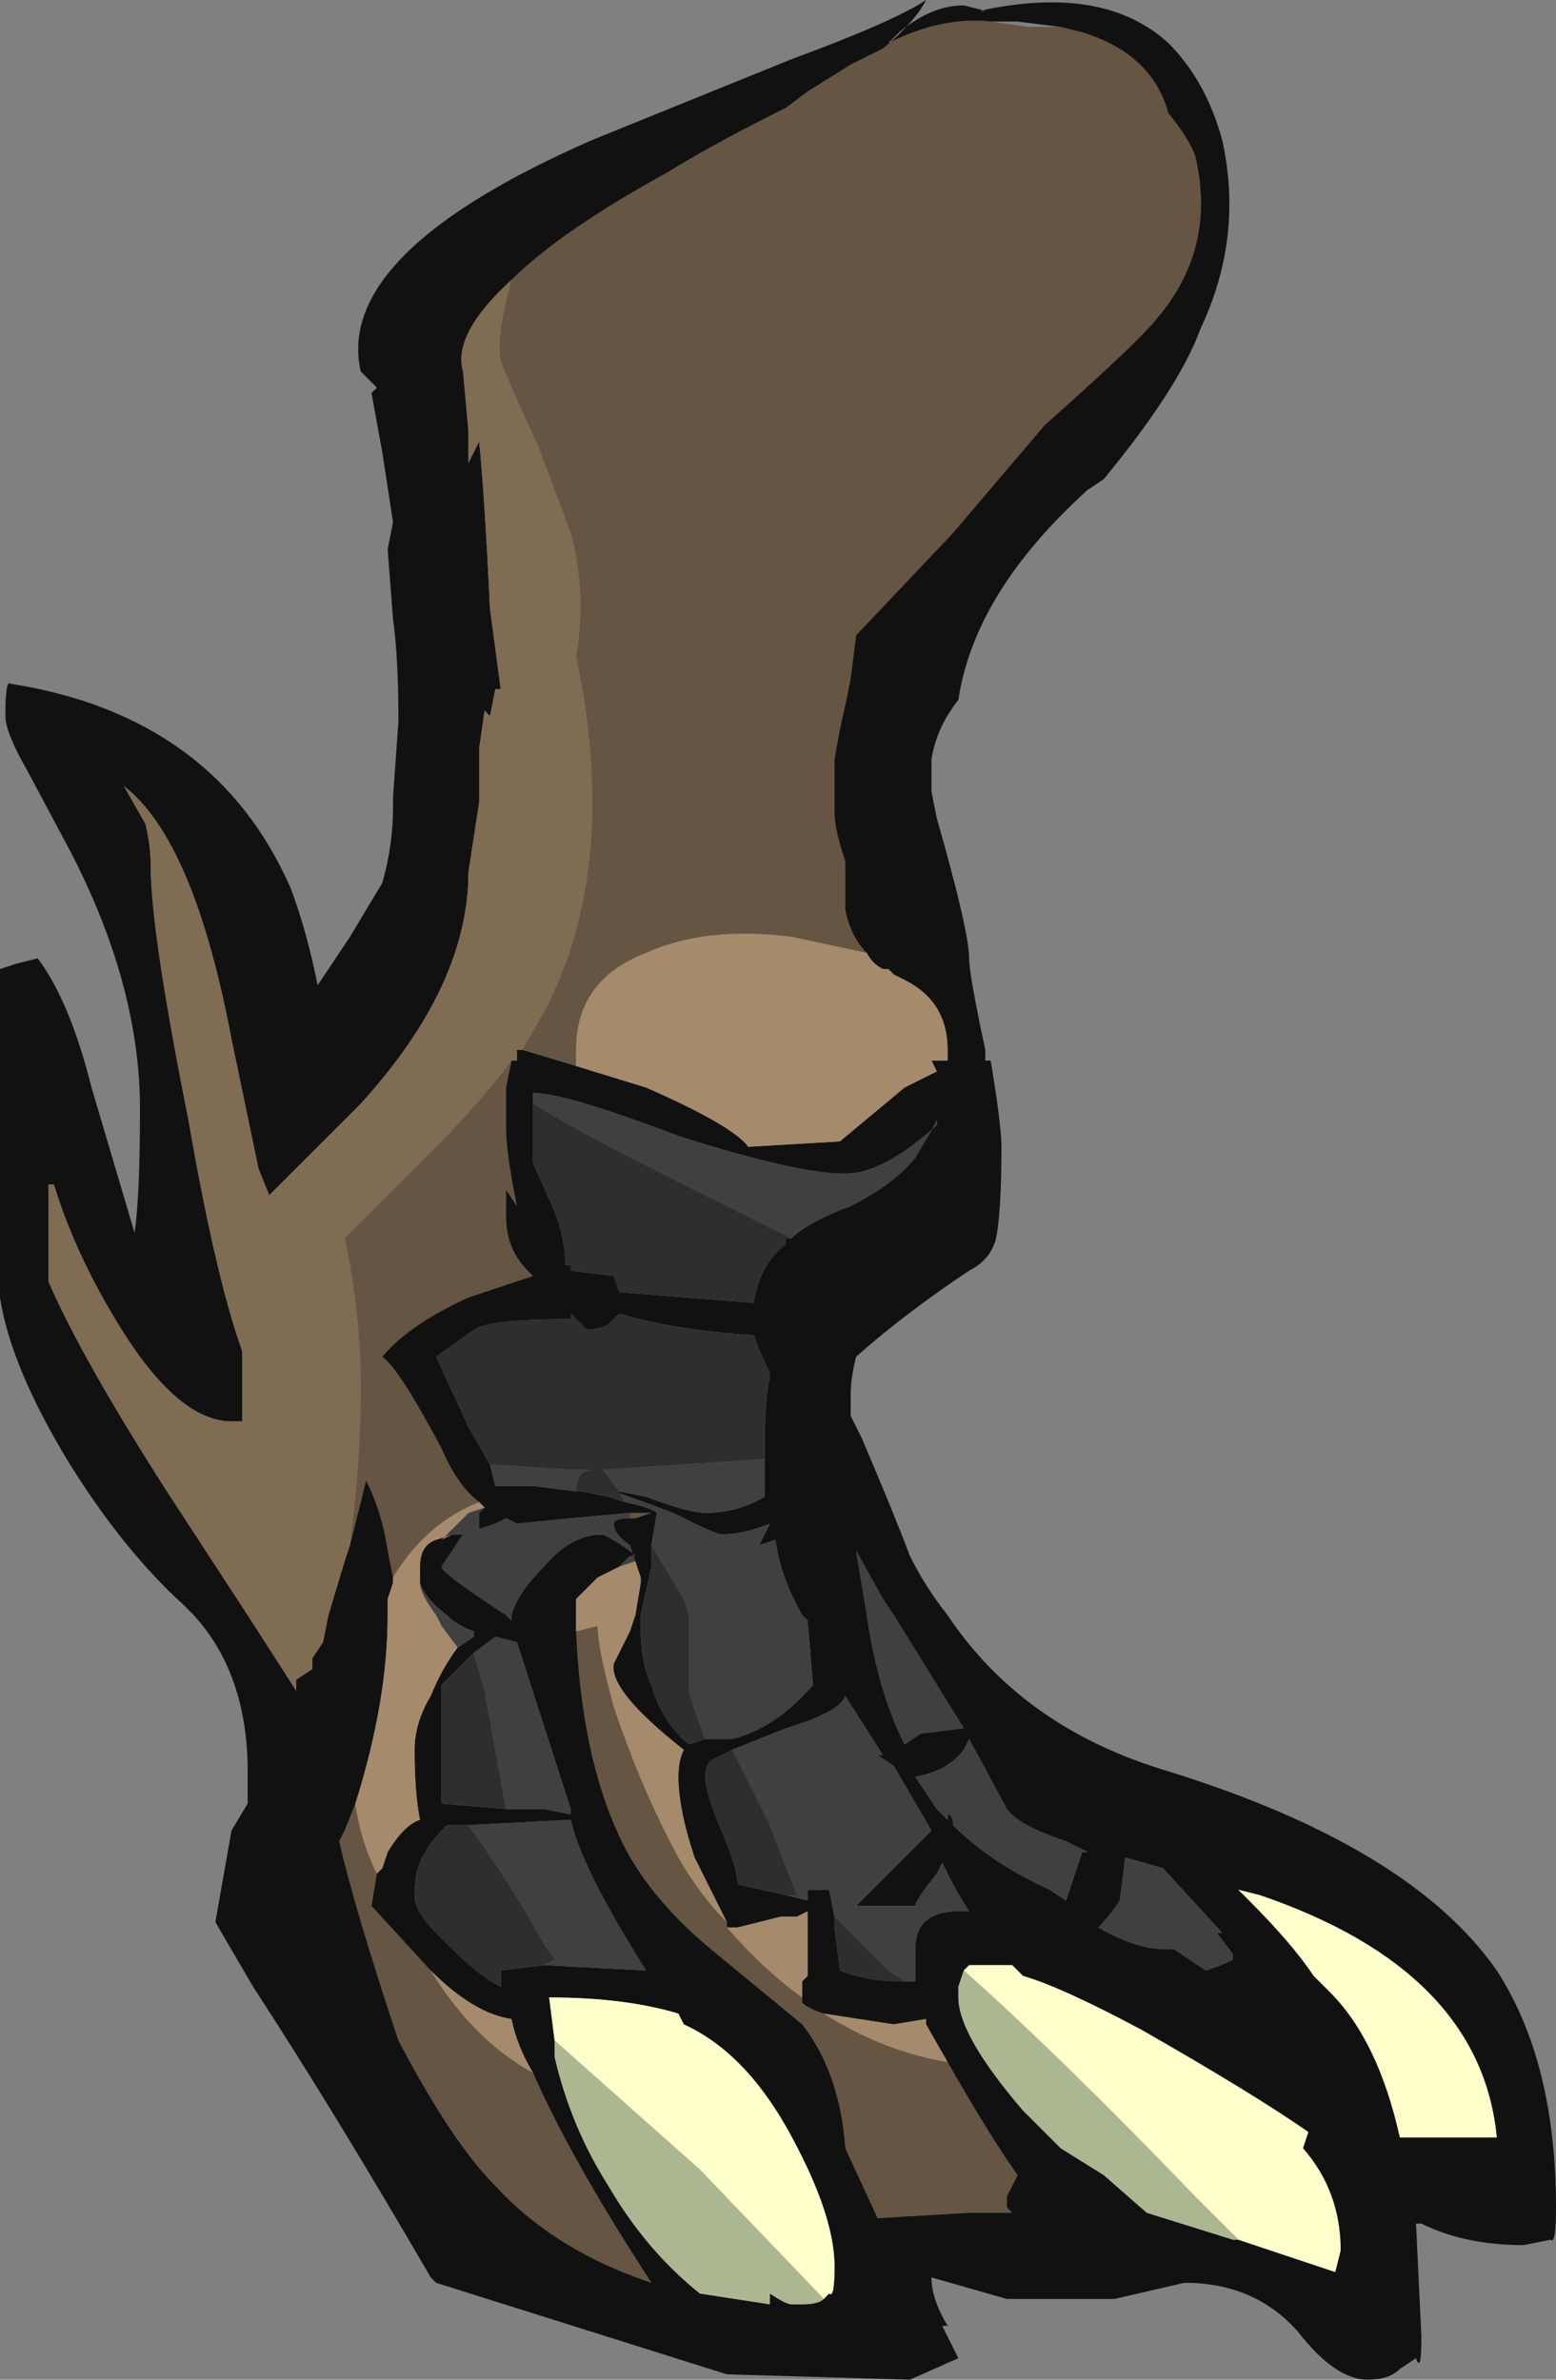 <?xml version="1.0" encoding="UTF-8" standalone="no"?>
<svg xmlns:ffdec="https://www.free-decompiler.com/flash" xmlns:xlink="http://www.w3.org/1999/xlink" ffdec:objectType="frame" height="154.7px" width="101.15px" xmlns="http://www.w3.org/2000/svg">
  <rect width="100%" height="100%" fill="#808080" stroke="none"/>
  <g transform="matrix(1.0, 0.0, 0.0, 1.0, 26.95, 149.1)">
    <use ffdec:characterId="505" height="22.1" transform="matrix(7.0, 0.0, 0.0, 7.0, -26.95, -149.1)" width="14.45" xlink:href="#shape0"/>
  </g>
  <defs>
    <g id="shape0" transform="matrix(1.0, 0.0, 0.0, 1.0, 3.85, 21.3)">
      <path d="M5.35 -21.1 L5.7 -21.05 6.0 -21.05 6.2 -21.0 Q6.85 -20.8 7.0 -20.25 7.2 -20.0 7.25 -19.85 7.45 -19.0 6.9 -18.35 6.75 -18.15 5.85 -17.35 L5.0 -16.35 4.1 -15.4 4.05 -15.0 4.0 -14.75 Q3.95 -14.55 3.9 -14.25 L3.9 -13.75 Q3.9 -13.6 4.0 -13.3 L4.0 -12.85 Q4.05 -12.6 4.2 -12.45 L3.5 -12.6 Q2.7 -12.7 2.15 -12.45 1.5 -12.2 1.5 -11.55 L1.5 -11.4 1.0 -11.55 1.2 -11.9 Q1.65 -12.75 1.65 -13.85 1.65 -14.5 1.5 -15.2 1.6 -15.8 1.45 -16.35 L1.15 -17.15 Q0.85 -17.8 0.8 -17.95 0.75 -18.15 0.9 -18.7 1.35 -19.15 2.35 -19.7 2.75 -19.95 3.45 -20.3 L3.65 -20.45 4.05 -20.7 4.35 -20.85 4.4 -20.9 Q4.9 -21.15 5.35 -21.1 M0.9 -11.45 L0.85 -11.2 0.85 -10.8 Q0.85 -10.6 0.95 -10.1 L0.85 -10.25 0.85 -10.0 Q0.85 -9.7 1.05 -9.5 L1.1 -9.45 0.5 -9.25 Q-0.05 -9.0 -0.3 -8.7 -0.15 -8.6 0.25 -7.85 0.4 -7.5 0.6 -7.35 0.1 -7.15 -0.2 -6.65 L-0.25 -6.9 Q-0.3 -7.25 -0.45 -7.55 L-0.6 -6.95 Q-0.5 -7.75 -0.5 -8.4 -0.5 -9.1 -0.65 -9.8 L0.15 -10.6 Q0.6 -11.05 0.9 -11.45 M2.0 -7.25 L2.2 -7.25 2.05 -7.2 2.0 -7.2 2.0 -7.25 M2.9 -3.45 L2.9 -3.4 3.0 -3.4 2.9 -3.4 Q3.25 -3.0 3.6 -2.75 L3.6 -2.7 Q3.65 -2.65 3.8 -2.6 4.35 -2.25 4.95 -2.15 5.35 -1.45 5.6 -1.1 L5.5 -0.9 Q5.5 -0.85 5.5 -0.8 L5.55 -0.75 5.15 -0.75 4.3 -0.7 4.0 -1.35 Q3.95 -2.05 3.6 -2.5 L2.75 -3.2 Q2.15 -3.7 1.9 -4.25 1.55 -5.0 1.5 -6.15 L1.7 -6.2 Q1.7 -6.0 1.85 -5.45 2.1 -4.7 2.45 -4.05 2.65 -3.7 2.9 -3.45 M-0.35 -3.9 L-0.4 -3.6 0.15 -3.0 Q0.55 -2.35 1.1 -2.05 1.45 -1.25 2.2 -0.1 1.3 -0.4 0.75 -1.0 0.35 -1.4 -0.15 -2.35 -0.55 -3.55 -0.7 -4.2 L-0.65 -4.3 -0.55 -4.55 Q-0.5 -4.2 -0.35 -3.9" fill="#665542" fill-rule="evenodd" stroke="none"/>
      <path d="M6.0 -21.05 L5.6 -21.1 5.35 -21.1 Q4.9 -21.15 4.4 -20.9 L4.5 -21.0 Q4.8 -21.25 5.1 -21.25 L5.3 -21.2 5.25 -21.2 Q6.4 -21.45 7.0 -20.9 7.35 -20.55 7.5 -20.0 7.7 -19.1 7.3 -18.25 7.1 -17.7 6.4 -16.85 L6.25 -16.75 Q5.2 -15.8 5.05 -14.8 4.85 -14.55 4.8 -14.25 L4.8 -13.95 4.85 -13.7 Q5.15 -12.65 5.15 -12.4 5.15 -12.25 5.3 -11.55 L5.3 -11.45 5.35 -11.45 Q5.45 -10.85 5.45 -10.65 5.45 -10.05 5.4 -9.8 5.35 -9.6 5.15 -9.5 4.55 -9.1 4.1 -8.7 4.05 -8.5 4.05 -8.35 L4.05 -8.15 4.15 -7.95 Q4.45 -7.25 4.6 -6.85 4.75 -6.55 4.95 -6.3 5.65 -5.25 7.0 -4.85 9.25 -4.15 10.05 -3.0 10.6 -2.15 10.6 -0.8 10.6 -0.45 10.55 -0.5 L10.3 -0.45 Q9.75 -0.45 9.35 -0.65 L9.3 -0.65 9.35 0.4 Q9.35 0.75 9.3 0.6 L9.15 0.7 Q9.05 0.8 8.85 0.8 8.55 0.8 8.2 0.35 7.8 -0.1 7.15 -0.1 L6.5 0.05 Q5.85 0.05 5.5 0.05 L4.8 -0.15 Q4.8 0.05 4.95 0.3 L4.9 0.3 5.05 0.6 4.6 0.8 2.9 0.75 0.2 -0.1 0.15 -0.15 Q-0.75 -1.7 -1.5 -2.85 L-1.85 -3.45 -1.7 -4.3 -1.55 -4.55 -1.55 -4.85 Q-1.55 -5.75 -2.05 -6.3 L-2.15 -6.4 Q-2.7 -6.9 -3.2 -7.7 -3.75 -8.6 -3.85 -9.25 L-3.85 -12.3 -3.7 -12.35 -3.5 -12.4 Q-3.2 -12.0 -3.0 -11.2 L-2.6 -9.85 Q-2.55 -10.2 -2.55 -11.0 -2.55 -12.15 -3.2 -13.4 L-3.6 -14.15 Q-3.8 -14.5 -3.8 -14.65 -3.8 -15.0 -3.75 -14.95 -1.85 -14.65 -1.15 -13.05 -1.0 -12.65 -0.9 -12.15 L-0.6 -12.6 Q-0.45 -12.85 -0.3 -13.1 -0.2 -13.45 -0.2 -13.8 L-0.2 -13.9 -0.15 -14.6 Q-0.15 -15.2 -0.2 -15.55 L-0.25 -16.2 -0.2 -16.45 -0.3 -17.1 -0.4 -17.65 -0.35 -17.7 -0.5 -17.85 Q-0.75 -18.95 1.65 -20.0 L3.5 -20.75 Q4.45 -21.1 4.75 -21.3 4.65 -21.1 4.35 -20.85 L4.05 -20.7 3.65 -20.45 3.45 -20.3 Q2.75 -19.95 2.35 -19.7 1.35 -19.15 0.9 -18.7 0.35 -18.2 0.45 -17.85 L0.5 -17.3 0.5 -17.0 0.6 -17.2 Q0.65 -16.7 0.7 -15.65 L0.8 -14.9 0.75 -14.9 0.7 -14.65 0.65 -14.7 0.6 -14.35 0.6 -13.85 0.5 -13.2 Q0.5 -12.15 -0.5 -11.05 L-1.35 -10.2 -1.45 -10.45 -1.7 -11.65 Q-2.05 -13.5 -2.7 -14.0 L-2.5 -13.65 Q-2.45 -13.45 -2.45 -13.25 -2.45 -12.65 -2.1 -10.9 -1.85 -9.45 -1.6 -8.75 L-1.6 -8.1 -1.7 -8.1 Q-2.2 -8.1 -2.75 -9.0 -3.15 -9.65 -3.35 -10.3 L-3.4 -10.3 -3.4 -9.4 Q-3.1 -8.7 -2.3 -7.45 L-1.55 -6.3 -1.1 -5.6 -1.1 -5.7 -0.95 -5.8 -0.95 -5.9 -0.85 -6.05 -0.8 -6.3 -0.65 -6.8 -0.6 -6.95 -0.45 -7.55 Q-0.3 -7.25 -0.25 -6.9 L-0.2 -6.65 -0.2 -6.6 -0.25 -6.45 -0.25 -6.3 Q-0.25 -5.5 -0.55 -4.55 L-0.65 -4.3 -0.7 -4.2 Q-0.55 -3.55 -0.15 -2.35 0.35 -1.4 0.75 -1.0 1.3 -0.4 2.2 -0.1 1.45 -1.25 1.1 -2.05 0.95 -2.3 0.9 -2.55 0.55 -2.6 0.15 -3.0 L-0.4 -3.6 -0.35 -3.9 -0.3 -3.95 -0.25 -4.1 Q-0.1 -4.35 0.05 -4.4 0.0 -4.65 0.0 -5.05 0.0 -5.3 0.15 -5.55 0.25 -5.8 0.4 -6.0 L0.55 -6.1 0.55 -6.15 Q0.4 -6.2 0.3 -6.3 0.1 -6.45 0.05 -6.6 L0.05 -6.75 Q0.05 -6.95 0.2 -7.0 L0.35 -7.05 0.45 -7.05 0.25 -6.75 Q0.25 -6.7 0.7 -6.4 L0.85 -6.3 0.9 -6.25 0.9 -6.3 Q0.95 -6.5 1.2 -6.75 1.45 -7.05 1.75 -7.05 1.95 -6.95 2.05 -6.85 L2.0 -6.85 1.9 -6.75 1.7 -6.65 1.5 -6.45 1.5 -6.15 Q1.55 -5.0 1.9 -4.25 2.15 -3.7 2.75 -3.2 L3.6 -2.5 Q3.95 -2.05 4.0 -1.35 L4.3 -0.7 5.15 -0.75 5.55 -0.75 5.5 -0.8 Q5.5 -0.85 5.5 -0.9 L5.6 -1.1 Q5.35 -1.45 4.95 -2.15 L4.75 -2.5 4.75 -2.55 4.45 -2.5 3.8 -2.6 Q3.65 -2.65 3.6 -2.7 L3.6 -2.75 3.6 -2.9 3.65 -2.95 3.65 -3.55 3.55 -3.5 3.4 -3.5 3.0 -3.4 2.9 -3.4 2.9 -3.45 2.6 -4.05 Q2.45 -4.5 2.45 -4.8 2.45 -4.95 2.5 -5.05 1.8 -5.6 1.85 -5.85 L2.0 -6.15 2.05 -6.3 2.1 -6.6 2.1 -6.65 2.05 -6.8 2.0 -6.95 Q1.85 -7.05 1.85 -7.15 1.85 -7.2 2.0 -7.2 L2.05 -7.2 2.2 -7.25 2.0 -7.25 1.45 -7.2 0.95 -7.15 0.85 -7.2 0.75 -7.15 0.6 -7.1 0.6 -7.25 0.65 -7.3 0.6 -7.35 Q0.4 -7.5 0.25 -7.85 -0.15 -8.6 -0.3 -8.7 -0.05 -9.0 0.5 -9.25 L1.1 -9.45 1.05 -9.5 Q0.85 -9.7 0.85 -10.0 L0.85 -10.25 0.95 -10.1 Q0.85 -10.6 0.85 -10.8 L0.85 -11.2 0.9 -11.45 0.95 -11.45 0.95 -11.55 1.0 -11.55 1.5 -11.4 2.15 -11.2 Q2.95 -10.85 3.1 -10.65 L3.95 -10.7 4.55 -11.2 4.85 -11.35 4.8 -11.45 4.95 -11.45 4.95 -11.55 Q4.95 -12.0 4.55 -12.2 L4.45 -12.25 4.4 -12.3 4.35 -12.3 Q4.25 -12.35 4.2 -12.45 4.05 -12.6 4.0 -12.85 L4.0 -13.3 Q3.9 -13.6 3.9 -13.75 L3.9 -14.25 Q3.95 -14.55 4.0 -14.75 L4.05 -15.0 4.1 -15.4 5.0 -16.35 5.85 -17.35 Q6.75 -18.15 6.9 -18.35 7.45 -19.0 7.25 -19.85 7.2 -20.0 7.0 -20.25 6.85 -20.8 6.2 -21.0 L6.0 -21.05 M3.5 -9.8 Q3.65 -9.95 4.05 -10.1 4.45 -10.3 4.65 -10.55 L4.8 -10.8 4.85 -10.9 4.85 -10.85 Q4.35 -10.4 4.0 -10.4 3.55 -10.4 2.45 -10.75 1.4 -11.15 1.1 -11.15 L1.1 -11.05 1.1 -10.5 1.3 -10.05 Q1.4 -9.8 1.4 -9.55 L1.45 -9.55 1.45 -9.5 1.85 -9.45 1.9 -9.3 3.15 -9.2 Q3.2 -9.55 3.45 -9.75 L3.45 -9.8 3.5 -9.8 M3.25 -7.75 Q3.25 -8.35 3.3 -8.5 L3.3 -8.55 Q3.2 -8.75 3.15 -8.9 2.4 -8.95 1.9 -9.1 L1.8 -9.0 Q1.7 -8.95 1.6 -8.95 L1.45 -9.1 1.45 -9.05 Q0.7 -9.05 0.55 -8.95 L0.2 -8.7 0.5 -8.05 0.7 -7.7 0.75 -7.5 1.1 -7.5 1.5 -7.45 1.55 -7.45 1.8 -7.4 1.95 -7.35 Q2.2 -7.3 2.25 -7.25 L2.2 -6.95 2.2 -6.75 2.1 -6.3 2.1 -6.2 Q2.1 -5.85 2.2 -5.65 2.3 -5.3 2.55 -5.1 L2.7 -5.15 2.95 -5.15 Q3.35 -5.25 3.7 -5.65 L3.65 -6.25 3.6 -6.3 Q3.4 -6.65 3.35 -7.0 L3.2 -6.95 3.3 -7.15 Q3.05 -7.05 2.85 -7.05 2.8 -7.05 2.4 -7.25 2.0 -7.4 1.85 -7.45 L1.9 -7.45 2.15 -7.4 Q2.55 -7.25 2.7 -7.25 3.0 -7.25 3.25 -7.4 L3.25 -7.75 M4.2 -6.3 Q4.3 -5.6 4.55 -5.1 L4.7 -5.2 5.1 -5.25 4.45 -6.3 4.35 -6.45 4.1 -6.9 4.2 -6.3 M4.55 -2.9 L4.65 -2.9 4.65 -3.2 Q4.65 -3.55 5.05 -3.55 L5.15 -3.55 Q5.05 -3.7 4.95 -3.9 L4.9 -4.0 4.85 -3.9 Q4.65 -3.65 4.65 -3.6 L4.1 -3.6 4.8 -4.3 4.45 -4.9 4.3 -5.0 4.35 -5.0 4.0 -5.55 Q3.95 -5.4 3.45 -5.25 L2.95 -5.05 2.75 -4.95 Q2.7 -4.9 2.7 -4.8 2.7 -4.65 2.85 -4.3 3.0 -3.95 3.0 -3.8 L3.45 -3.7 3.65 -3.65 3.65 -3.75 3.85 -3.75 3.9 -3.5 3.9 -3.4 3.95 -3.0 Q4.2 -2.9 4.5 -2.9 L4.55 -2.9 M5.1 -5.05 Q4.95 -4.85 4.65 -4.8 4.75 -4.65 4.85 -4.5 L4.95 -4.4 4.95 -4.45 Q5.0 -4.45 5.0 -4.35 5.35 -4.0 5.9 -3.75 L6.05 -3.65 6.2 -4.1 6.25 -4.1 6.05 -4.2 Q5.6 -4.35 5.5 -4.5 L5.15 -5.15 5.1 -5.05 M0.55 -5.95 L0.25 -5.65 0.25 -4.55 0.85 -4.5 1.2 -4.5 1.45 -4.45 1.45 -4.5 0.95 -6.05 0.75 -6.1 0.55 -5.95 M0.5 -4.35 L0.3 -4.35 Q0.15 -4.2 0.1 -4.1 0.0 -3.95 0.0 -3.7 0.0 -3.55 0.2 -3.35 L0.35 -3.2 Q0.6 -2.95 0.8 -2.85 L0.8 -3.0 1.2 -3.05 2.15 -3.0 Q1.55 -3.95 1.45 -4.4 L0.5 -4.35 M3.8 0.05 L3.85 0.0 Q3.9 0.05 3.9 -0.25 3.9 -0.75 3.45 -1.55 3.05 -2.25 2.5 -2.5 L2.45 -2.6 Q1.95 -2.75 1.25 -2.75 L1.3 -2.35 1.3 -2.2 Q1.45 -1.55 1.8 -1.0 2.15 -0.4 2.65 0.0 L3.3 0.1 3.3 0.0 Q3.45 0.1 3.5 0.1 L3.6 0.1 Q3.75 0.1 3.8 0.05 M5.1 -3.0 L5.05 -2.85 5.05 -2.75 Q5.05 -2.4 5.65 -1.7 L6.0 -1.35 6.4 -1.1 6.8 -0.75 7.6 -0.5 7.65 -0.5 8.55 -0.2 8.6 -0.4 Q8.6 -0.95 8.25 -1.35 L8.3 -1.5 Q7.8 -1.85 6.75 -2.45 6.0 -2.85 5.65 -2.95 L5.55 -3.05 5.15 -3.05 5.1 -3.0 M6.55 -3.65 Q6.45 -3.5 6.35 -3.4 6.7 -3.2 6.95 -3.2 L7.05 -3.2 7.35 -3.0 Q7.5 -3.05 7.6 -3.1 L7.6 -3.15 7.45 -3.35 7.5 -3.35 6.95 -3.95 6.6 -4.05 6.55 -3.65 M7.75 -3.65 Q8.15 -3.25 8.35 -2.95 L8.5 -2.8 Q8.95 -2.35 9.15 -1.45 L10.05 -1.45 Q9.9 -3.0 7.85 -3.7 L7.65 -3.75 7.75 -3.65" fill="#111111" fill-rule="evenodd" stroke="none"/>
      <path d="M0.65 -7.3 L0.6 -7.25 0.6 -7.1 0.75 -7.15 0.85 -7.2 0.95 -7.15 1.45 -7.2 2.0 -7.25 2.0 -7.2 Q1.85 -7.2 1.85 -7.15 1.85 -7.05 2.0 -6.95 L2.05 -6.8 1.9 -6.75 2.0 -6.85 2.05 -6.85 Q1.95 -6.95 1.75 -7.05 1.45 -7.05 1.2 -6.75 0.95 -6.5 0.9 -6.3 L0.9 -6.25 0.85 -6.3 0.7 -6.4 Q0.25 -6.7 0.25 -6.75 L0.45 -7.05 0.35 -7.05 0.25 -7.0 0.5 -7.25 0.65 -7.3 M0.05 -6.6 Q0.1 -6.45 0.3 -6.3 0.4 -6.2 0.55 -6.15 L0.55 -6.1 0.4 -6.0 0.25 -6.2 0.2 -6.3 Q0.05 -6.5 0.05 -6.6 M1.1 -11.05 L1.1 -11.15 Q1.4 -11.15 2.45 -10.75 3.55 -10.4 4.0 -10.4 4.35 -10.4 4.85 -10.85 L4.85 -10.9 4.8 -10.8 4.65 -10.55 Q4.45 -10.3 4.05 -10.1 3.65 -9.95 3.5 -9.8 L2.3 -10.4 Q1.6 -10.75 1.1 -11.05 M0.7 -7.7 L1.45 -7.65 1.65 -7.65 Q1.5 -7.65 1.5 -7.45 L1.1 -7.5 0.75 -7.5 0.7 -7.7 M1.95 -7.35 L1.9 -7.45 1.85 -7.45 Q2.0 -7.4 2.4 -7.25 2.8 -7.05 2.85 -7.05 3.05 -7.05 3.3 -7.15 L3.2 -6.95 3.35 -7.0 Q3.4 -6.65 3.6 -6.3 L3.65 -6.25 3.7 -5.65 Q3.35 -5.25 2.95 -5.15 L2.7 -5.15 Q2.55 -5.55 2.55 -5.6 L2.55 -6.3 2.5 -6.45 2.2 -6.95 2.25 -7.25 Q2.2 -7.3 1.95 -7.35 M1.9 -7.45 L1.75 -7.65 3.25 -7.75 3.25 -7.4 Q3.0 -7.25 2.7 -7.25 2.55 -7.25 2.15 -7.4 L1.9 -7.45 M2.95 -5.05 L3.45 -5.25 Q3.95 -5.4 4.0 -5.55 L4.35 -5.0 4.3 -5.0 4.45 -4.9 4.8 -4.3 4.1 -3.6 4.65 -3.6 Q4.65 -3.65 4.85 -3.9 L4.9 -4.0 4.95 -3.9 Q5.05 -3.7 5.15 -3.55 L5.05 -3.55 Q4.65 -3.55 4.65 -3.2 L4.65 -2.9 4.55 -2.9 4.4 -3.0 3.9 -3.5 3.85 -3.75 3.65 -3.75 3.65 -3.65 3.45 -3.7 3.55 -3.7 3.3 -4.35 2.95 -5.05 M4.2 -6.3 L4.1 -6.9 4.35 -6.45 4.45 -6.3 5.1 -5.25 4.7 -5.2 4.55 -5.1 Q4.3 -5.6 4.2 -6.3 M5.1 -5.05 L5.15 -5.15 5.5 -4.5 Q5.6 -4.35 6.05 -4.2 L6.25 -4.1 6.2 -4.1 6.05 -3.65 5.9 -3.75 Q5.35 -4.0 5.0 -4.35 5.0 -4.45 4.95 -4.45 L4.95 -4.4 4.85 -4.5 Q4.75 -4.65 4.65 -4.8 4.95 -4.85 5.1 -5.05 M0.85 -4.5 L0.65 -5.6 0.55 -5.95 0.75 -6.1 0.95 -6.05 1.45 -4.5 1.45 -4.45 1.2 -4.5 0.85 -4.5 M1.2 -3.05 L1.3 -3.1 1.2 -3.25 Q0.9 -3.8 0.5 -4.35 L1.45 -4.4 Q1.55 -3.95 2.15 -3.0 L1.2 -3.05 M6.55 -3.65 L6.6 -4.05 6.95 -3.95 7.5 -3.35 7.45 -3.35 7.6 -3.15 7.6 -3.1 Q7.5 -3.05 7.35 -3.0 L7.05 -3.2 6.95 -3.2 Q6.7 -3.2 6.35 -3.4 6.45 -3.5 6.55 -3.65" fill="#404040" fill-rule="evenodd" stroke="none"/>
      <path d="M1.0 -11.55 L0.95 -11.55 0.95 -11.45 0.9 -11.45 Q0.6 -11.05 0.15 -10.6 L-0.65 -9.8 Q-0.5 -9.1 -0.5 -8.4 -0.5 -7.75 -0.6 -6.95 L-0.65 -6.8 -0.8 -6.3 -0.85 -6.05 -0.95 -5.9 -0.95 -5.8 -1.1 -5.7 -1.1 -5.6 -1.55 -6.3 -2.3 -7.45 Q-3.1 -8.7 -3.4 -9.4 L-3.4 -10.3 -3.35 -10.3 Q-3.15 -9.65 -2.75 -9.0 -2.2 -8.1 -1.7 -8.1 L-1.6 -8.1 -1.6 -8.75 Q-1.85 -9.45 -2.1 -10.9 -2.45 -12.65 -2.45 -13.25 -2.45 -13.45 -2.5 -13.65 L-2.7 -14.0 Q-2.05 -13.5 -1.7 -11.65 L-1.45 -10.45 -1.35 -10.2 -0.5 -11.05 Q0.5 -12.15 0.5 -13.2 L0.6 -13.85 0.6 -14.35 0.65 -14.7 0.7 -14.65 0.75 -14.9 0.8 -14.9 0.7 -15.65 Q0.65 -16.7 0.6 -17.2 L0.5 -17.0 0.5 -17.3 0.45 -17.85 Q0.35 -18.2 0.9 -18.7 0.75 -18.15 0.8 -17.95 0.85 -17.8 1.15 -17.15 L1.45 -16.35 Q1.6 -15.8 1.5 -15.2 1.65 -14.5 1.65 -13.85 1.65 -12.75 1.2 -11.9 L1.0 -11.55" fill="#806b53" fill-rule="evenodd" stroke="none"/>
      <path d="M3.5 -9.8 L3.45 -9.8 3.45 -9.75 Q3.2 -9.55 3.15 -9.2 L1.9 -9.3 1.85 -9.45 1.45 -9.5 1.45 -9.55 1.4 -9.55 Q1.4 -9.8 1.3 -10.05 L1.1 -10.5 1.1 -11.05 Q1.6 -10.75 2.3 -10.4 L3.5 -9.8 M0.7 -7.7 L0.5 -8.05 0.2 -8.7 0.55 -8.95 Q0.7 -9.05 1.45 -9.05 L1.45 -9.1 1.6 -8.95 Q1.7 -8.95 1.8 -9.0 L1.9 -9.1 Q2.4 -8.95 3.15 -8.9 3.2 -8.75 3.3 -8.55 L3.3 -8.5 Q3.25 -8.35 3.25 -7.75 L1.75 -7.65 1.9 -7.45 1.95 -7.35 1.8 -7.4 1.55 -7.45 1.5 -7.45 Q1.5 -7.65 1.65 -7.65 L1.45 -7.65 0.7 -7.7 M1.85 -7.45 L1.9 -7.45 1.85 -7.45 M2.2 -6.95 L2.5 -6.45 2.55 -6.3 2.55 -5.6 Q2.55 -5.55 2.7 -5.15 L2.55 -5.1 Q2.3 -5.3 2.2 -5.65 2.1 -5.85 2.1 -6.2 L2.1 -6.3 2.2 -6.75 2.2 -6.95 M2.95 -5.05 L3.3 -4.35 3.55 -3.7 3.45 -3.7 3.0 -3.8 Q3.0 -3.95 2.85 -4.3 2.7 -4.65 2.7 -4.8 2.7 -4.9 2.75 -4.95 L2.95 -5.05 M3.9 -3.5 L4.4 -3.0 4.55 -2.9 4.5 -2.9 Q4.2 -2.9 3.95 -3.0 L3.9 -3.4 3.9 -3.5 M0.55 -5.95 L0.65 -5.6 0.85 -4.5 0.25 -4.55 0.25 -5.65 0.55 -5.95 M1.2 -3.05 L0.8 -3.0 0.8 -2.85 Q0.6 -2.95 0.35 -3.2 L0.2 -3.35 Q0.0 -3.55 0.0 -3.7 0.0 -3.95 0.1 -4.1 0.15 -4.2 0.3 -4.35 L0.5 -4.35 Q0.9 -3.8 1.2 -3.25 L1.3 -3.1 1.2 -3.05" fill="#2e2e2e" fill-rule="evenodd" stroke="none"/>
      <path d="M4.2 -12.45 Q4.25 -12.35 4.35 -12.3 L4.4 -12.3 4.45 -12.25 4.55 -12.2 Q4.95 -12.0 4.95 -11.55 L4.95 -11.45 4.8 -11.45 4.85 -11.35 4.55 -11.2 3.95 -10.7 3.1 -10.65 Q2.95 -10.85 2.15 -11.2 L1.5 -11.4 1.5 -11.55 Q1.5 -12.2 2.15 -12.45 2.7 -12.7 3.5 -12.6 L4.2 -12.45 M0.6 -7.35 L0.65 -7.3 0.5 -7.25 0.25 -7.0 0.35 -7.05 0.2 -7.0 Q0.05 -6.95 0.05 -6.75 L0.05 -6.6 Q0.05 -6.5 0.2 -6.3 L0.25 -6.2 0.4 -6.0 Q0.25 -5.8 0.15 -5.55 0.0 -5.3 0.0 -5.05 0.0 -4.65 0.05 -4.4 -0.1 -4.35 -0.25 -4.1 L-0.3 -3.95 -0.35 -3.9 Q-0.5 -4.2 -0.55 -4.55 -0.25 -5.5 -0.25 -6.3 L-0.25 -6.45 -0.2 -6.6 -0.2 -6.65 Q0.1 -7.15 0.6 -7.35 M2.05 -6.8 L2.1 -6.65 2.1 -6.6 2.05 -6.3 2.0 -6.15 1.85 -5.85 Q1.8 -5.6 2.5 -5.05 2.45 -4.95 2.45 -4.8 2.45 -4.5 2.6 -4.05 L2.9 -3.45 Q2.65 -3.7 2.45 -4.05 2.1 -4.7 1.85 -5.45 1.7 -6.0 1.7 -6.2 L1.5 -6.15 1.5 -6.45 1.7 -6.65 1.9 -6.75 2.05 -6.8 M3.0 -3.4 L3.4 -3.5 3.55 -3.5 3.65 -3.55 3.65 -2.95 3.6 -2.9 3.6 -2.75 Q3.25 -3.0 2.9 -3.4 L3.0 -3.4 M3.8 -2.6 L4.45 -2.5 4.75 -2.55 4.75 -2.5 4.95 -2.15 Q4.35 -2.25 3.8 -2.6 M0.15 -3.0 Q0.55 -2.6 0.9 -2.55 0.95 -2.3 1.1 -2.05 0.55 -2.35 0.15 -3.0" fill="#a68a6c" fill-rule="evenodd" stroke="none"/>
      <path d="M1.3 -2.35 L1.25 -2.75 Q1.95 -2.75 2.45 -2.6 L2.5 -2.5 Q3.05 -2.25 3.45 -1.55 3.9 -0.75 3.9 -0.25 3.9 0.05 3.85 0.0 L3.8 0.05 2.65 -1.15 1.3 -2.35 M7.65 -0.5 L7.25 -0.9 Q6.0 -2.2 5.1 -3.0 L5.15 -3.05 5.55 -3.05 5.65 -2.95 Q6.0 -2.85 6.75 -2.45 7.8 -1.85 8.3 -1.5 L8.25 -1.35 Q8.6 -0.95 8.6 -0.4 L8.55 -0.2 7.65 -0.5 M7.75 -3.65 L7.65 -3.75 7.85 -3.7 Q9.9 -3.0 10.05 -1.45 L9.15 -1.45 Q8.95 -2.35 8.5 -2.8 L8.35 -2.95 Q8.15 -3.25 7.75 -3.65" fill="#ffffcc" fill-rule="evenodd" stroke="none"/>
      <path d="M1.3 -2.35 L2.65 -1.15 3.8 0.05 Q3.75 0.1 3.6 0.1 L3.5 0.1 Q3.45 0.1 3.3 0.0 L3.3 0.1 2.65 0.0 Q2.15 -0.4 1.8 -1.0 1.45 -1.55 1.3 -2.2 L1.3 -2.35 M7.65 -0.5 L7.6 -0.5 6.8 -0.75 6.4 -1.1 6.0 -1.35 5.65 -1.7 Q5.05 -2.4 5.05 -2.75 L5.05 -2.85 5.1 -3.0 Q6.0 -2.2 7.25 -0.9 L7.65 -0.5" fill="#abb791" fill-rule="evenodd" stroke="none"/>
    </g>
  </defs>
</svg>
